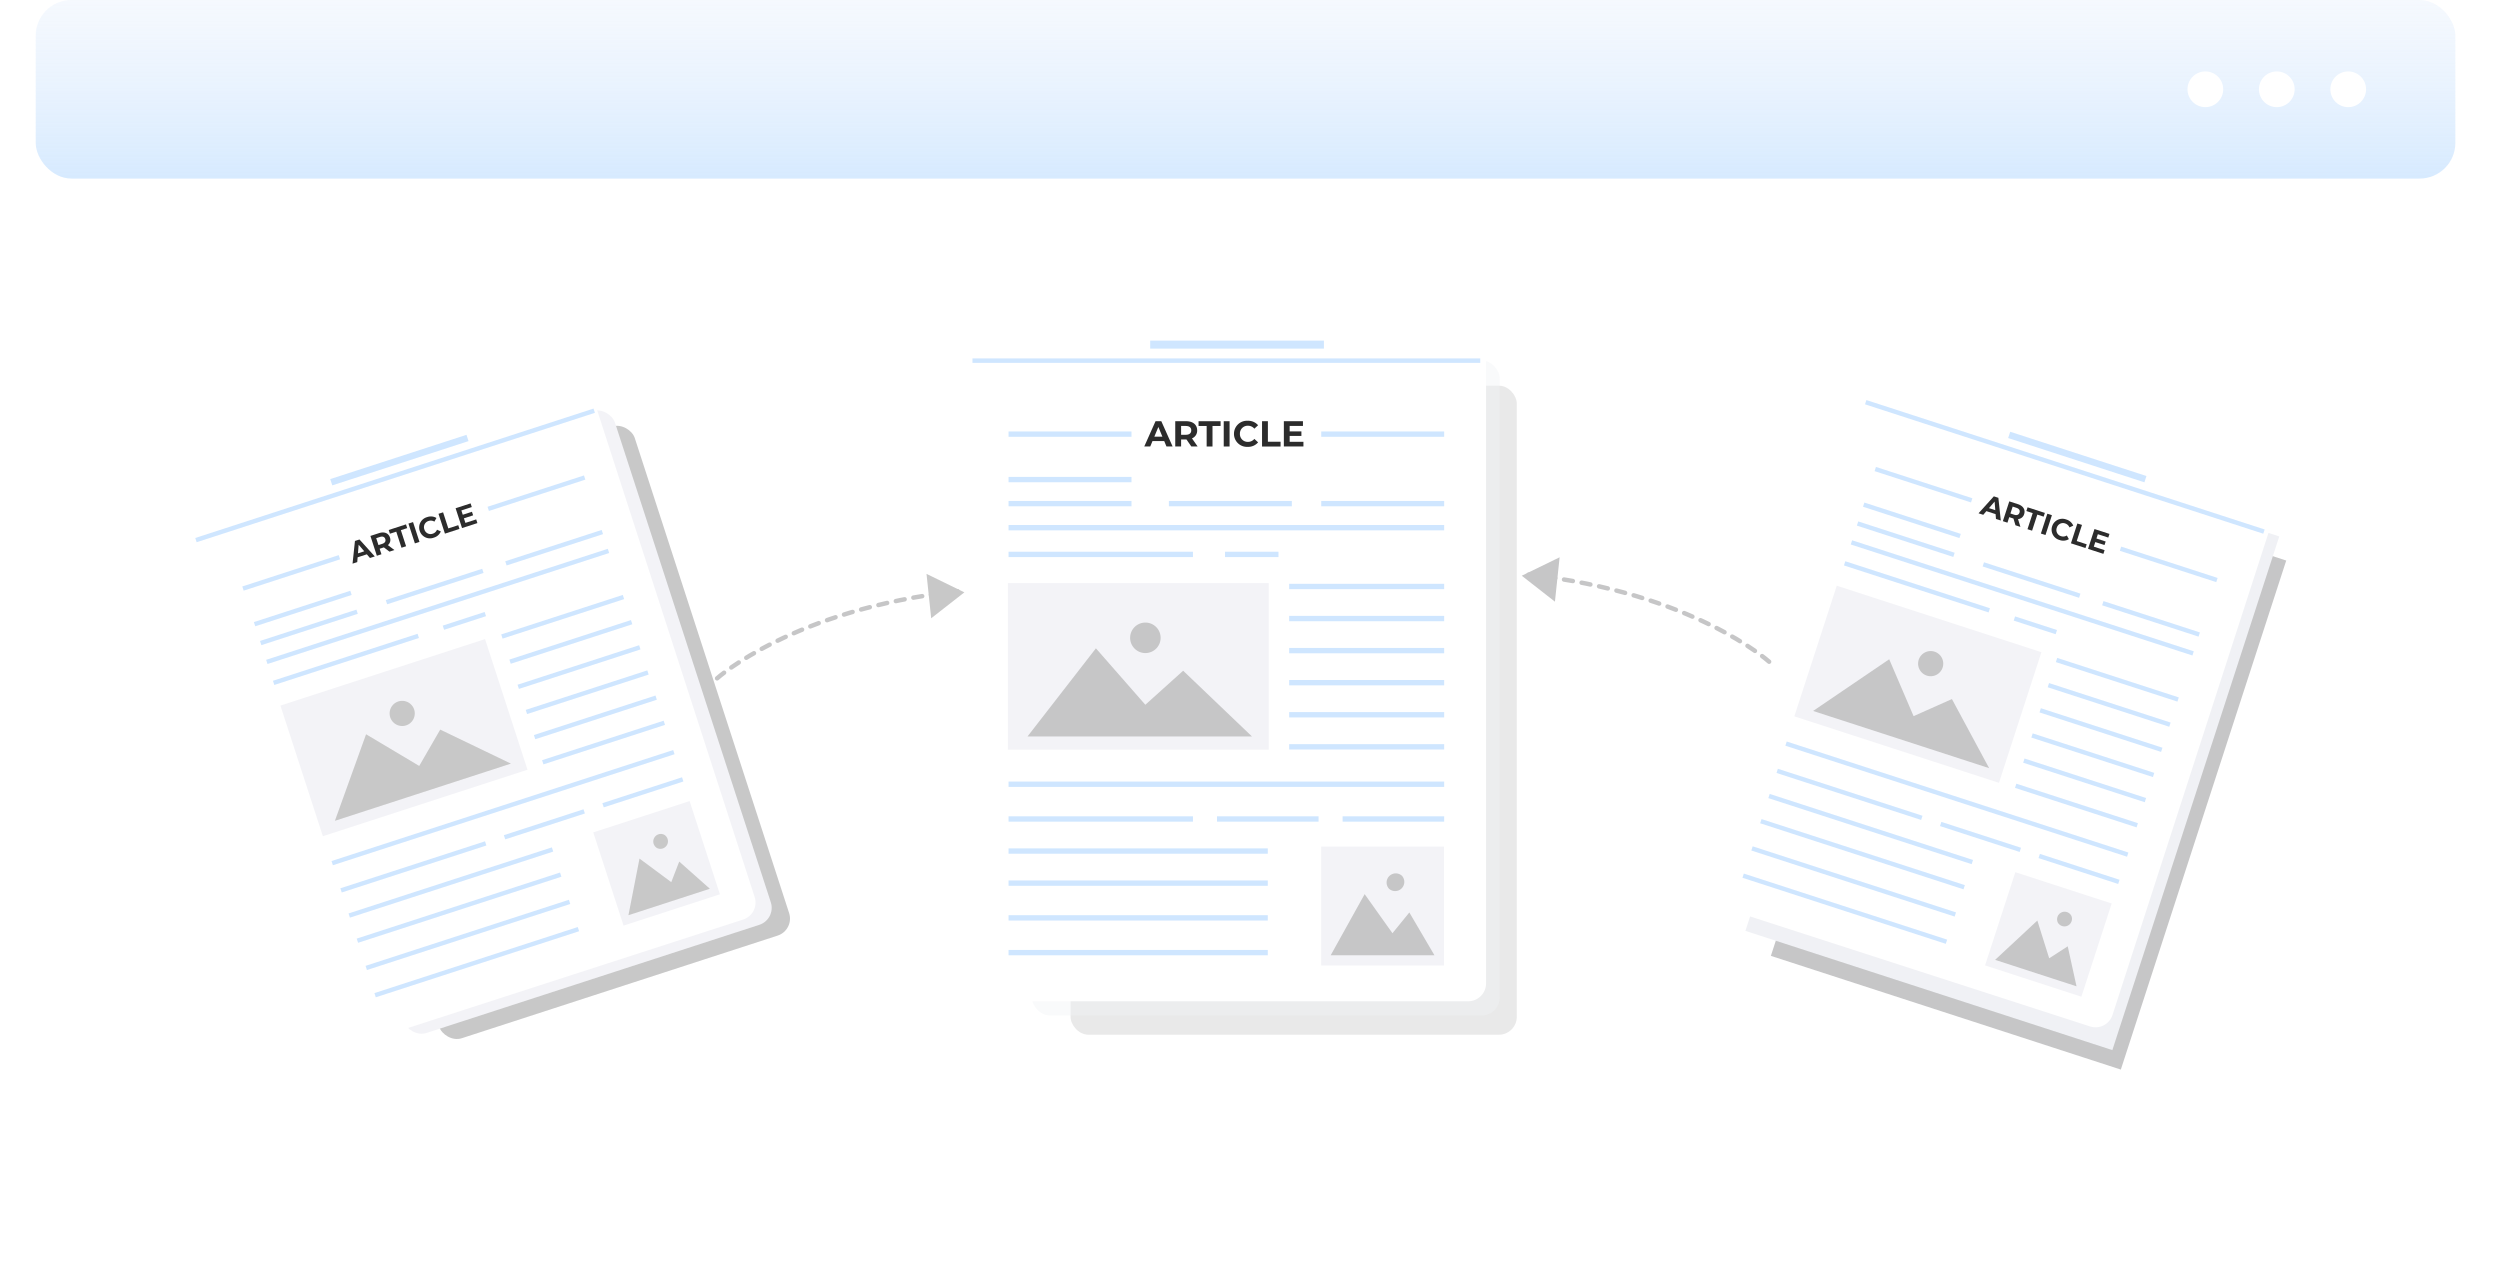 <svg xmlns="http://www.w3.org/2000/svg" xmlns:xlink="http://www.w3.org/1999/xlink" width="560" height="283" viewBox="0 0 560 283">
  <defs>
    <filter id="Rectangle_1904" x="0" y="32" width="560" height="251" filterUnits="userSpaceOnUse">
      <feOffset dx="1" dy="2" input="SourceAlpha"/>
      <feGaussianBlur stdDeviation="3" result="blur"/>
      <feFlood flood-color="#b1bdd6" flood-opacity="0.6"/>
      <feComposite operator="in" in2="blur"/>
      <feComposite in="SourceGraphic"/>
    </filter>
    <linearGradient id="linear-gradient" x1="0.672" y1="-0.767" x2="0.672" y2="1.108" gradientUnits="objectBoundingBox">
      <stop offset="0" stop-color="#f6f6fa" stop-opacity="0"/>
      <stop offset="1" stop-color="#d2e8ff"/>
    </linearGradient>
    <filter id="Rectangle_2051" x="212.135" y="67.104" width="126.74" height="163.182" filterUnits="userSpaceOnUse">
      <feOffset dx="1" dy="1" input="SourceAlpha"/>
      <feGaussianBlur stdDeviation="2" result="blur-2"/>
      <feFlood flood-color="#b1bdd6" flood-opacity="0.6"/>
      <feComposite operator="in" in2="blur-2"/>
      <feComposite in="SourceGraphic"/>
    </filter>
    <filter id="Rectangle_2051-2" x="37" y="79.445" width="140.511" height="159.805" filterUnits="userSpaceOnUse">
      <feOffset dx="1" dy="1" input="SourceAlpha"/>
      <feGaussianBlur stdDeviation="2" result="blur-3"/>
      <feFlood flood-color="#b1bdd6" flood-opacity="0.6"/>
      <feComposite operator="in" in2="blur-3"/>
      <feComposite in="SourceGraphic"/>
    </filter>
    <filter id="Rectangle_2051-3" x="377.149" y="78.024" width="140.511" height="159.805" filterUnits="userSpaceOnUse">
      <feOffset dx="1" dy="1" input="SourceAlpha"/>
      <feGaussianBlur stdDeviation="2" result="blur-4"/>
      <feFlood flood-color="#b1bdd6" flood-opacity="0.6"/>
      <feComposite operator="in" in2="blur-4"/>
      <feComposite in="SourceGraphic"/>
    </filter>
  </defs>
  <g id="Get_essay" data-name="Get essay" transform="translate(-68 -1497)">
    <g transform="matrix(1, 0, 0, 1, 68, 1497)" filter="url(#Rectangle_1904)">
      <rect id="Rectangle_1904-2" data-name="Rectangle 1904" width="542" height="233" rx="8" transform="translate(8 39)" fill="#fff"/>
    </g>
    <rect id="Rectangle_1889" data-name="Rectangle 1889" width="542" height="40" rx="8" transform="translate(76 1497)" fill="url(#linear-gradient)"/>
    <g id="Group_8679" data-name="Group 8679" transform="translate(17605 -4344)">
      <circle id="Ellipse_623" data-name="Ellipse 623" cx="4" cy="4" r="4" transform="translate(-17047 5857)" fill="#fff"/>
      <circle id="Ellipse_624" data-name="Ellipse 624" cx="4" cy="4" r="4" transform="translate(-17031 5857)" fill="#fff"/>
      <circle id="Ellipse_625" data-name="Ellipse 625" cx="4" cy="4" r="4" transform="translate(-17015 5857)" fill="#fff"/>
    </g>
    <g id="Group_8682" data-name="Group 8682" opacity="0">
      <rect id="Rectangle_1921" data-name="Rectangle 1921" width="152" height="26" rx="4" transform="translate(273 1725)" fill="url(#linear-gradient)"/>
      <path id="Path_17877" data-name="Path 17877" d="M10.934-1.679A3.9,3.9,0,0,1,9.119-.286,7.331,7.331,0,0,1,6.407.176,5.258,5.258,0,0,1,3.63-.558,4.889,4.889,0,0,1,1.753-2.646a7.21,7.21,0,0,1-.681-3.138V-6.9a6.73,6.73,0,0,1,1.349-4.482,4.7,4.7,0,0,1,3.792-1.591,4.856,4.856,0,0,1,3.226,1.024,4.461,4.461,0,0,1,1.494,2.9H9.246a2.79,2.79,0,0,0-.982-1.9A2.79,2.79,0,0,0,6.223-11.6a2.987,2.987,0,0,0-2.571,1.2,5.82,5.82,0,0,0-.883,3.453V-5.9a5.454,5.454,0,0,0,.984,3.426A3.191,3.191,0,0,0,6.416-1.2a5.882,5.882,0,0,0,1.661-.21,2.569,2.569,0,0,0,1.178-.71V-4.992H6.293v-1.38h4.641Zm6.5,1.854A4.155,4.155,0,0,1,14.288-1.1a4.714,4.714,0,0,1-1.213-3.4v-.3a5.707,5.707,0,0,1,.541-2.527,4.217,4.217,0,0,1,1.512-1.74,3.8,3.8,0,0,1,2.1-.628,3.562,3.562,0,0,1,2.883,1.222,5.289,5.289,0,0,1,1.028,3.5v.677H14.7a3.38,3.38,0,0,0,.822,2.272,2.583,2.583,0,0,0,2,.866A2.832,2.832,0,0,0,18.984-1.5a3.666,3.666,0,0,0,1.046-.932l.993.773A3.993,3.993,0,0,1,17.438.176Zm-.2-8.525a2.169,2.169,0,0,0-1.652.716,3.482,3.482,0,0,0-.826,2.008H19.52v-.123a3.1,3.1,0,0,0-.668-1.92,2.042,2.042,0,0,0-1.617-.681Zm8-3.463v2.3h1.775v1.257H25.233v5.9a1.32,1.32,0,0,0,.237.858,1,1,0,0,0,.809.286,3.937,3.937,0,0,0,.773-.105V0A4.742,4.742,0,0,1,25.8.176a2.025,2.025,0,0,1-1.644-.659A2.832,2.832,0,0,1,23.6-2.355v-5.9H21.876V-9.51h1.731v-2.3ZM40.685-3.349H35.323L34.119,0h-1.74l4.887-12.8h1.477L43.638,0H41.906Zm-4.852-1.38h4.351L38-10.714ZM51.5-5.01V0H49.816V-12.8h4.72a4.742,4.742,0,0,1,3.292,1.072,3.635,3.635,0,0,1,1.191,2.839,3.587,3.587,0,0,1-1.165,2.87A4.954,4.954,0,0,1,54.519-5.01Zm0-1.38h3.032a3.032,3.032,0,0,0,2.074-.638,2.334,2.334,0,0,0,.721-1.845A2.411,2.411,0,0,0,56.61-10.7a2.84,2.84,0,0,0-1.978-.713H51.5ZM65.51-8.051a4.873,4.873,0,0,0-.8-.062A2.143,2.143,0,0,0,62.543-6.75V0H60.917V-9.51H62.5l.026,1.1a2.532,2.532,0,0,1,2.268-1.274,1.661,1.661,0,0,1,.721.123Zm.89,3.208a5.617,5.617,0,0,1,.549-2.514A4.1,4.1,0,0,1,68.48-9.079a4.163,4.163,0,0,1,2.237-.606A4.01,4.01,0,0,1,73.859-8.34a5.174,5.174,0,0,1,1.2,3.577v.114a5.666,5.666,0,0,1-.532,2.492A4.038,4.038,0,0,1,73.006-.439a4.211,4.211,0,0,1-2.272.615A4,4,0,0,1,67.6-1.169a5.147,5.147,0,0,1-1.2-3.56Zm1.635.193a4.068,4.068,0,0,0,.734,2.54,2.349,2.349,0,0,0,1.964.958A2.335,2.335,0,0,0,72.7-2.123a4.449,4.449,0,0,0,.729-2.72,4.061,4.061,0,0,0-.743-2.536,2.361,2.361,0,0,0-1.973-.971,2.335,2.335,0,0,0-1.942.958,4.416,4.416,0,0,0-.735,2.743ZM89.042-5.915H83.5V-1.38h6.442V0h-8.13V-12.8h8.042v1.38H83.5V-7.3h5.546Zm8.279,3.393a1.2,1.2,0,0,0-.5-1.024,4.78,4.78,0,0,0-1.731-.628,8.186,8.186,0,0,1-1.96-.633,2.788,2.788,0,0,1-1.072-.879A2.1,2.1,0,0,1,91.714-6.9,2.467,2.467,0,0,1,92.7-8.877a3.861,3.861,0,0,1,2.527-.809,3.974,3.974,0,0,1,2.624.835,2.652,2.652,0,0,1,1.006,2.136H97.225a1.468,1.468,0,0,0-.567-1.151,2.124,2.124,0,0,0-1.428-.483,2.223,2.223,0,0,0-1.389.387,1.217,1.217,0,0,0-.5,1.011.986.986,0,0,0,.466.888,5.731,5.731,0,0,0,1.683.571,8.77,8.77,0,0,1,1.973.65,2.878,2.878,0,0,1,1.121.91,2.237,2.237,0,0,1,.365,1.3,2.434,2.434,0,0,1-1.02,2.043A4.277,4.277,0,0,1,95.283.18a4.789,4.789,0,0,1-2.021-.4,3.288,3.288,0,0,1-1.375-1.129,2.722,2.722,0,0,1-.5-1.569h1.626a1.683,1.683,0,0,0,.655,1.3,2.54,2.54,0,0,0,1.613.479,2.622,2.622,0,0,0,1.481-.374A1.148,1.148,0,0,0,97.321-2.522Zm9.281,0a1.2,1.2,0,0,0-.5-1.024,4.78,4.78,0,0,0-1.731-.628,8.186,8.186,0,0,1-1.96-.633,2.788,2.788,0,0,1-1.072-.879A2.1,2.1,0,0,1,101-6.9a2.467,2.467,0,0,1,.989-1.978,3.861,3.861,0,0,1,2.527-.809,3.974,3.974,0,0,1,2.624.835,2.652,2.652,0,0,1,1.006,2.136h-1.635a1.468,1.468,0,0,0-.567-1.151,2.124,2.124,0,0,0-1.428-.483,2.223,2.223,0,0,0-1.389.387,1.217,1.217,0,0,0-.5,1.011.986.986,0,0,0,.466.888,5.731,5.731,0,0,0,1.683.571,8.77,8.77,0,0,1,1.973.65,2.878,2.878,0,0,1,1.121.91,2.237,2.237,0,0,1,.365,1.3,2.434,2.434,0,0,1-1.02,2.043,4.277,4.277,0,0,1-2.646.769,4.789,4.789,0,0,1-2.021-.4,3.288,3.288,0,0,1-1.375-1.129,2.722,2.722,0,0,1-.5-1.569H102.3a1.683,1.683,0,0,0,.655,1.3,2.54,2.54,0,0,0,1.613.479,2.622,2.622,0,0,0,1.481-.374,1.148,1.148,0,0,0,.551-1.008ZM116.218,0a3.416,3.416,0,0,1-.229-1A3.628,3.628,0,0,1,113.282.176a3.357,3.357,0,0,1-2.307-.8,2.573,2.573,0,0,1-.9-2.017,2.688,2.688,0,0,1,1.125-2.3,5.325,5.325,0,0,1,3.177-.822h1.582v-.747a1.826,1.826,0,0,0-.51-1.358,2.049,2.049,0,0,0-1.5-.505,2.371,2.371,0,0,0-1.459.439,1.3,1.3,0,0,0-.589,1.063h-1.635a2.244,2.244,0,0,1,.5-1.375,3.449,3.449,0,0,1,1.371-1.05,4.613,4.613,0,0,1,1.9-.387,3.759,3.759,0,0,1,2.575.822,2.964,2.964,0,0,1,.967,2.263v4.377a5.351,5.351,0,0,0,.334,2.083V0Zm-2.7-1.239a2.858,2.858,0,0,0,1.45-.4,2.392,2.392,0,0,0,.993-1.028V-4.614h-1.274q-2.988,0-2.988,1.749a1.48,1.48,0,0,0,.51,1.2,1.959,1.959,0,0,0,1.311.426Zm9.729-1.143,2.215-7.128h1.74L123.381,1.468q-.888,2.373-2.821,2.373l-.308-.026-.606-.114V2.382l.439.035a2.164,2.164,0,0,0,1.288-.334,2.417,2.417,0,0,0,.76-1.222l.36-.967L119.1-9.51h1.775Z" transform="translate(285.58 1742.98)" fill="#2c2c2c"/>
    </g>
    <g id="Group_8681" data-name="Group 8681" transform="translate(-607.867 41.104)">
      <path id="Path_17872" data-name="Path 17872" d="M-17375.5,6683.84s17.129-15.475,53.879-19.5" transform="translate(18212 -5076)" fill="none" stroke="#c6c6c7" stroke-linecap="round" stroke-width="1" stroke-dasharray="2"/>
      <path id="Path_17873" data-name="Path 17873" d="M-17321.6,6683.84s-17.129-15.475-53.879-19.5" transform="translate(18393.746 -5079.723)" fill="none" stroke="#c6c6c7" stroke-linecap="round" stroke-width="1" stroke-dasharray="2"/>
      <g id="Group_5071" data-name="Group 5071" transform="translate(18208.002 -5079)">
        <g id="Group_5070" data-name="Group 5070" transform="translate(-17292.326 6621.289)">
          <rect id="Rectangle_2051-4" data-name="Rectangle 2051" width="99.949" height="145.384" rx="4" fill="#c8c8c8" opacity="0.4"/>
        </g>
        <g id="Group_4975" data-name="Group 4975" transform="translate(-17301 6615.648)">
          <rect id="Rectangle_2051-5" data-name="Rectangle 2051" width="104.801" height="146.704" rx="4" fill="#f1f2f6" opacity="0.4"/>
        </g>
        <g id="Group_5069" data-name="Group 5069" transform="translate(313.665 2262)">
          <g id="Group_4975-2" data-name="Group 4975" transform="translate(-17628.664 4345)">
            <g transform="matrix(1, 0, 0, 1, -217.14, -72.1)" filter="url(#Rectangle_2051)">
              <rect id="Rectangle_2051-6" data-name="Rectangle 2051" width="114.74" height="151.182" rx="4" transform="translate(217.14 72.1)" fill="#fff"/>
            </g>
          </g>
          <g id="Group_4987" data-name="Group 4987" transform="translate(-17588.229 4350.878)">
            <g id="Group_4982" data-name="Group 4982">
              <g id="Group_4981" data-name="Group 4981">
                <g id="Group_4980" data-name="Group 4980">
                  <path id="Path_17837" data-name="Path 17837" d="M-517,249.35h39.143" transform="translate(517.003 -249.35)" fill="#455a64"/>
                </g>
              </g>
            </g>
          </g>
          <g id="Group_5002" data-name="Group 5002" transform="translate(-17589.488 4367.15)">
            <g id="Group_4989" data-name="Group 4989" transform="translate(0 0.098)">
              <g id="Group_4988" data-name="Group 4988">
                <path id="Path_17839" data-name="Path 17839" d="M-514.633,280.8h-2.629l-.5,1.213h-1.343l2.524-5.663h1.294l2.532,5.663h-1.376Zm-.412-.995-.9-2.168-.9,2.168Z" transform="translate(519.107 -276.35)" fill="#2c2c2c"/>
              </g>
            </g>
            <g id="Group_4991" data-name="Group 4991" transform="translate(6.94 0.098)">
              <g id="Group_4990" data-name="Group 4990">
                <path id="Path_17840" data-name="Path 17840" d="M-503.906,282.013-505,280.435h-1.2v1.577h-1.311V276.35h2.451c1.513,0,2.459.784,2.459,2.055a1.841,1.841,0,0,1-1.165,1.788l1.27,1.82Zm-1.23-4.6H-506.2v1.974h1.067c.8,0,1.206-.372,1.206-.987s-.407-.983-1.209-.983Z" transform="translate(507.514 -276.35)" fill="#2c2c2c"/>
              </g>
            </g>
            <g id="Group_4993" data-name="Group 4993" transform="translate(12.165 0.098)">
              <g id="Group_4992" data-name="Group 4992">
                <path id="Path_17841" data-name="Path 17841" d="M-496.974,277.417h-1.812V276.35h4.935v1.067h-1.812v4.6h-1.311Z" transform="translate(498.786 -276.35)" fill="#2c2c2c"/>
              </g>
            </g>
            <g id="Group_4995" data-name="Group 4995" transform="translate(17.804 0.098)">
              <g id="Group_4994" data-name="Group 4994">
                <path id="Path_17842" data-name="Path 17842" d="M-489.367,276.35h1.31v5.663h-1.31Z" transform="translate(489.367 -276.35)" fill="#2c2c2c"/>
              </g>
            </g>
            <g id="Group_4997" data-name="Group 4997" transform="translate(20.101)">
              <g id="Group_4996" data-name="Group 4996">
                <path id="Path_17843" data-name="Path 17843" d="M-485.53,279.116a2.909,2.909,0,0,1,.9-2.13,2.909,2.909,0,0,1,2.171-.8,2.924,2.924,0,0,1,2.33,1l-.841.776a1.824,1.824,0,0,0-1.424-.663,1.737,1.737,0,0,0-1.3.507,1.737,1.737,0,0,0-.507,1.3,1.737,1.737,0,0,0,.507,1.3,1.737,1.737,0,0,0,1.3.507,1.8,1.8,0,0,0,1.424-.671l.841.776a2.909,2.909,0,0,1-2.338,1.011,2.907,2.907,0,0,1-2.165-.8,2.907,2.907,0,0,1-.9-2.125Z" transform="translate(485.53 -276.187)" fill="#2c2c2c"/>
              </g>
            </g>
            <g id="Group_4999" data-name="Group 4999" transform="translate(26.386 0.098)">
              <g id="Group_4998" data-name="Group 4998">
                <path id="Path_17844" data-name="Path 17844" d="M-475.032,276.35h1.31v4.6h2.839v1.068h-4.15Z" transform="translate(475.032 -276.35)" fill="#2c2c2c"/>
              </g>
            </g>
            <g id="Group_5001" data-name="Group 5001" transform="translate(31.271 0.098)">
              <g id="Group_5000" data-name="Group 5000">
                <path id="Path_17845" data-name="Path 17845" d="M-462.486,280.961v1.051h-4.385V276.35h4.279v1.05h-2.977v1.23h2.629v1.019h-2.629v1.311Z" transform="translate(466.871 -276.35)" fill="#2c2c2c"/>
              </g>
            </g>
          </g>
          <g id="Group_5017" data-name="Group 5017" transform="translate(-17549.861 4462.537)">
            <g id="Group_5016" data-name="Group 5016">
              <g id="Group_5015" data-name="Group 5015">
                <g id="Group_5014" data-name="Group 5014">
                  <g id="Group_5013" data-name="Group 5013">
                    <g id="Group_5012" data-name="Group 5012">
                      <g id="Group_5011" data-name="Group 5011">
                        <rect id="Rectangle_2052" data-name="Rectangle 2052" width="27.517" height="26.622" fill="#f3f3f7"/>
                      </g>
                    </g>
                  </g>
                </g>
              </g>
            </g>
          </g>
          <g id="Group_5024" data-name="Group 5024" transform="translate(-17550.676 4472.608)">
            <g id="Group_5023" data-name="Group 5023">
              <g id="Group_5022" data-name="Group 5022">
                <g id="Group_5021" data-name="Group 5021">
                  <g id="Group_5020" data-name="Group 5020">
                    <g id="Group_5019" data-name="Group 5019">
                      <g id="Group_5018" data-name="Group 5018">
                        <path id="Path_17848" data-name="Path 17848" d="M-454.273,466.39l7.612-13.7,6.226,8.756,3.783-4.65,5.629,9.593Z" transform="translate(457.221 -452.117)" fill="#c6c6c7"/>
                      </g>
                    </g>
                  </g>
                </g>
              </g>
            </g>
          </g>
          <g id="Group_5031" data-name="Group 5031" transform="translate(-17535.199 4468.536)">
            <g id="Group_5030" data-name="Group 5030">
              <g id="Group_5029" data-name="Group 5029">
                <g id="Group_5028" data-name="Group 5028">
                  <g id="Group_5027" data-name="Group 5027">
                    <g id="Group_5026" data-name="Group 5026">
                      <g id="Group_5025" data-name="Group 5025">
                        <path id="Path_17849" data-name="Path 17849" d="M-429.912,445.461a2.053,2.053,0,0,1-.069,2.831,2.053,2.053,0,0,1-2.831.069,2.053,2.053,0,0,1,.068-2.831,2.053,2.053,0,0,1,2.831-.068Z" transform="translate(433.343 -444.931)" fill="#c6c6c7"/>
                      </g>
                    </g>
                  </g>
                </g>
              </g>
            </g>
          </g>
          <g id="Group_5066" data-name="Group 5066" transform="translate(-17620.035 4403.516)">
            <rect id="Rectangle_2053" data-name="Rectangle 2053" width="58.442" height="37.311" fill="#f3f3f7"/>
          </g>
          <g id="Group_5067" data-name="Group 5067" transform="translate(-17615.637 4418.117)">
            <path id="Path_17867" data-name="Path 17867" d="M-562.787,381.411l15.32-19.743,11.071,12.645,8.473-7.626,15.409,14.724Z" transform="translate(562.787 -361.667)" fill="#c6c6c7"/>
          </g>
          <g id="Group_5068" data-name="Group 5068" transform="translate(-17592.65 4412.352)">
            <path id="Path_17868" data-name="Path 17868" d="M-517.559,355.452a3.416,3.416,0,0,1-3.416,3.416,3.415,3.415,0,0,1-3.415-3.416,3.415,3.415,0,0,1,3.415-3.415,3.416,3.416,0,0,1,3.416,3.415Z" transform="translate(524.39 -352.037)" fill="#c6c6c7"/>
          </g>
          <rect id="Rectangle_2054" data-name="Rectangle 2054" width="38.912" height="1.796" transform="translate(-17588.156 4349.19)" fill="#cfe6ff"/>
          <rect id="Rectangle_2055" data-name="Rectangle 2055" width="27.538" height="1.197" transform="translate(-17619.885 4369.545)" fill="#cfe6ff"/>
          <rect id="Rectangle_2057" data-name="Rectangle 2057" width="27.538" height="1.197" transform="translate(-17619.885 4379.722)" fill="#cfe6ff"/>
          <rect id="Rectangle_2058" data-name="Rectangle 2058" width="27.538" height="1.197" transform="translate(-17619.885 4385.109)" fill="#cfe6ff"/>
          <rect id="Rectangle_2062" data-name="Rectangle 2062" width="41.307" height="1.197" transform="translate(-17619.885 4396.484)" fill="#cfe6ff"/>
          <rect id="Rectangle_2075" data-name="Rectangle 2075" width="58.069" height="1.197" transform="translate(-17619.885 4462.934)" fill="#cfe6ff"/>
          <rect id="Rectangle_2076" data-name="Rectangle 2076" width="58.069" height="1.197" transform="translate(-17619.885 4470.118)" fill="#cfe6ff"/>
          <rect id="Rectangle_2077" data-name="Rectangle 2077" width="58.069" height="1.197" transform="translate(-17619.885 4477.9)" fill="#cfe6ff"/>
          <rect id="Rectangle_2079" data-name="Rectangle 2079" width="58.069" height="1.197" transform="translate(-17619.885 4485.683)" fill="#cfe6ff"/>
          <rect id="Rectangle_2072" data-name="Rectangle 2072" width="41.307" height="1.197" transform="translate(-17619.885 4455.75)" fill="#cfe6ff"/>
          <rect id="Rectangle_2074" data-name="Rectangle 2074" width="22.749" height="1.197" transform="translate(-17545.055 4455.75)" fill="#cfe6ff"/>
          <rect id="Rectangle_2073" data-name="Rectangle 2073" width="22.749" height="1.197" transform="translate(-17573.191 4455.75)" fill="#cfe6ff"/>
          <rect id="Rectangle_2065" data-name="Rectangle 2065" width="34.722" height="1.197" transform="translate(-17557.027 4403.668)" fill="#cfe6ff"/>
          <rect id="Rectangle_2066" data-name="Rectangle 2066" width="34.722" height="1.197" transform="translate(-17557.027 4410.852)" fill="#cfe6ff"/>
          <rect id="Rectangle_2067" data-name="Rectangle 2067" width="34.722" height="1.197" transform="translate(-17557.027 4418.036)" fill="#cfe6ff"/>
          <rect id="Rectangle_2068" data-name="Rectangle 2068" width="34.722" height="1.197" transform="translate(-17557.027 4425.219)" fill="#cfe6ff"/>
          <rect id="Rectangle_2069" data-name="Rectangle 2069" width="34.722" height="1.197" transform="translate(-17557.027 4432.403)" fill="#cfe6ff"/>
          <rect id="Rectangle_2070" data-name="Rectangle 2070" width="34.722" height="1.197" transform="translate(-17557.027 4439.587)" fill="#cfe6ff"/>
          <rect id="Rectangle_2063" data-name="Rectangle 2063" width="11.973" height="1.197" transform="translate(-17571.395 4396.484)" fill="#cfe6ff"/>
          <rect id="Rectangle_2061" data-name="Rectangle 2061" width="97.58" height="1.197" transform="translate(-17619.885 4390.498)" fill="#cfe6ff"/>
          <rect id="Rectangle_2071" data-name="Rectangle 2071" width="97.58" height="1.197" transform="translate(-17619.885 4447.968)" fill="#cfe6ff"/>
          <rect id="Rectangle_2059" data-name="Rectangle 2059" width="27.538" height="1.197" transform="translate(-17583.967 4385.109)" fill="#cfe6ff"/>
          <rect id="Rectangle_2060" data-name="Rectangle 2060" width="27.538" height="1.197" transform="translate(-17549.844 4385.109)" fill="#cfe6ff"/>
          <rect id="Rectangle_2056" data-name="Rectangle 2056" width="27.538" height="1.197" transform="translate(-17549.844 4369.545)" fill="#cfe6ff"/>
          <line id="Line_48" data-name="Line 48" x2="113.744" transform="translate(-17627.967 4353.681)" fill="none" stroke="#cfe6ff" stroke-width="1"/>
        </g>
      </g>
      <g id="Group_5072" data-name="Group 5072" transform="translate(15142.869 -10064.012) rotate(-18)">
        <g id="Group_5070-2" data-name="Group 5070" transform="translate(-17296.301 6618.784)">
          <rect id="Rectangle_2051-7" data-name="Rectangle 2051" width="82.425" height="119.895" rx="4" fill="#c8c8c8"/>
        </g>
        <g id="Group_4975-3" data-name="Group 4975" transform="translate(-17303.455 6614.132)">
          <rect id="Rectangle_2051-8" data-name="Rectangle 2051" width="86.426" height="120.983" rx="4" fill="#f3f3f7"/>
        </g>
        <g id="Group_5069-2" data-name="Group 5069" transform="translate(-17315 6607)">
          <g id="Group_4975-4" data-name="Group 4975">
            <g transform="matrix(0.95, 0.31, -0.31, 0.95, -4.81, -121.11)" filter="url(#Rectangle_2051-2)">
              <rect id="Rectangle_2051-9" data-name="Rectangle 2051" width="94.623" height="124.676" rx="4" transform="translate(42 113.68) rotate(-18)" fill="#fff"/>
            </g>
          </g>
          <g id="Group_4987-2" data-name="Group 4987" transform="translate(33.346 4.847)">
            <g id="Group_4982-2" data-name="Group 4982">
              <g id="Group_4981-2" data-name="Group 4981">
                <g id="Group_4980-2" data-name="Group 4980">
                  <path id="Path_17837-2" data-name="Path 17837" d="M0,0H32.28" fill="#455a64"/>
                </g>
              </g>
            </g>
          </g>
          <g id="Group_5002-2" data-name="Group 5002" transform="translate(32.307 18.266)">
            <g id="Group_4989-2" data-name="Group 4989" transform="translate(0 0.08)">
              <g id="Group_4988-2" data-name="Group 4988">
                <path id="Path_17839-2" data-name="Path 17839" d="M3.689,3.669H1.521l-.413,1H0L2.082,0H3.149L5.238,4.67H4.1Zm-.34-.821L2.609,1.06,1.868,2.849Z" fill="#2c2c2c"/>
              </g>
            </g>
            <g id="Group_4991-2" data-name="Group 4991" transform="translate(5.723 0.08)">
              <g id="Group_4990-2" data-name="Group 4990">
                <path id="Path_17840-2" data-name="Path 17840" d="M2.975,4.67l-.9-1.3H1.081v1.3H0V0H2.022C3.269,0,4.05.647,4.05,1.694a1.518,1.518,0,0,1-.961,1.475l1.048,1.5ZM1.961.88h-.88V2.508h.88c.661,0,.994-.307.994-.814S2.622.88,1.961.88Z" fill="#2c2c2c"/>
              </g>
            </g>
            <g id="Group_4993-2" data-name="Group 4993" transform="translate(10.032 0.08)">
              <g id="Group_4992-2" data-name="Group 4992">
                <path id="Path_17841-2" data-name="Path 17841" d="M1.494.88H0V0H4.07V.88H2.576V4.67H1.494Z" fill="#2c2c2c"/>
              </g>
            </g>
            <g id="Group_4995-2" data-name="Group 4995" transform="translate(14.682 0.08)">
              <g id="Group_4994-2" data-name="Group 4994">
                <path id="Path_17842-2" data-name="Path 17842" d="M0,0H1.081V4.67H0Z" fill="#2c2c2c"/>
              </g>
            </g>
            <g id="Group_4997-2" data-name="Group 4997" transform="translate(16.577)">
              <g id="Group_4996-2" data-name="Group 4996">
                <path id="Path_17843-2" data-name="Path 17843" d="M0,2.415A2.4,2.4,0,0,1,2.535,0,2.411,2.411,0,0,1,4.456.827l-.694.64A1.5,1.5,0,0,0,2.588.921,1.433,1.433,0,0,0,1.094,2.415a1.432,1.432,0,0,0,1.494,1.5,1.489,1.489,0,0,0,1.174-.553L4.456,4a2.4,2.4,0,0,1-1.928.834A2.4,2.4,0,0,1,0,2.415Z" fill="#2c2c2c"/>
              </g>
            </g>
            <g id="Group_4999-2" data-name="Group 4999" transform="translate(21.759 0.08)">
              <g id="Group_4998-2" data-name="Group 4998">
                <path id="Path_17844-2" data-name="Path 17844" d="M0,0H1.081V3.789H3.422V4.67H0Z" fill="#2c2c2c"/>
              </g>
            </g>
            <g id="Group_5001-2" data-name="Group 5001" transform="translate(25.788 0.08)">
              <g id="Group_5000-2" data-name="Group 5000">
                <path id="Path_17845-2" data-name="Path 17845" d="M3.616,3.8v.87H0V0H3.529V.867H1.074V1.881H3.242v.84H1.074V3.8Z" fill="#2c2c2c"/>
              </g>
            </g>
          </g>
          <g id="Group_5017-2" data-name="Group 5017" transform="translate(64.987 96.929)">
            <g id="Group_5016-2" data-name="Group 5016">
              <g id="Group_5015-2" data-name="Group 5015">
                <g id="Group_5014-2" data-name="Group 5014">
                  <g id="Group_5013-2" data-name="Group 5013">
                    <g id="Group_5012-2" data-name="Group 5012">
                      <g id="Group_5011-2" data-name="Group 5011">
                        <rect id="Rectangle_2052-2" data-name="Rectangle 2052" width="22.692" height="21.955" fill="#f3f3f7"/>
                      </g>
                    </g>
                  </g>
                </g>
              </g>
            </g>
          </g>
          <g id="Group_5024-2" data-name="Group 5024" transform="translate(66.746 105.707)">
            <g id="Group_5023-2" data-name="Group 5023">
              <g id="Group_5022-2" data-name="Group 5022">
                <g id="Group_5021-2" data-name="Group 5021">
                  <g id="Group_5020-2" data-name="Group 5020">
                    <g id="Group_5019-2" data-name="Group 5019">
                      <g id="Group_5018-2" data-name="Group 5018">
                        <path id="Path_17848-2" data-name="Path 17848" d="M0,11.3,6.277,0l5.135,7.221,3.12-3.835L19.174,11.3Z" fill="#c8c8c8"/>
                      </g>
                    </g>
                  </g>
                </g>
              </g>
            </g>
          </g>
          <g id="Group_5031-2" data-name="Group 5031" transform="translate(77.078 101.877)">
            <g id="Group_5030-2" data-name="Group 5030">
              <g id="Group_5029-2" data-name="Group 5029">
                <g id="Group_5028-2" data-name="Group 5028">
                  <g id="Group_5027-2" data-name="Group 5027">
                    <g id="Group_5026-2" data-name="Group 5026">
                      <g id="Group_5025-2" data-name="Group 5025">
                        <path id="Path_17849-2" data-name="Path 17849" d="M2.83.437A1.693,1.693,0,0,1,.437,2.83,1.693,1.693,0,0,1,2.83.437Z" fill="#c8c8c8"/>
                      </g>
                    </g>
                  </g>
                </g>
              </g>
            </g>
          </g>
          <g id="Group_5066-2" data-name="Group 5066" transform="translate(7.116 48.257)">
            <rect id="Rectangle_2053-2" data-name="Rectangle 2053" width="48.196" height="30.77" fill="#f3f3f7"/>
          </g>
          <g id="Group_5067-2" data-name="Group 5067" transform="translate(10.743 60.297)">
            <path id="Path_17867-2" data-name="Path 17867" d="M0,16.282,12.634,0l9.13,10.428,6.987-6.289L41.459,16.282Z" fill="#c8c8c8"/>
          </g>
          <g id="Group_5068-2" data-name="Group 5068" transform="translate(29.7 55.543)">
            <path id="Path_17868-2" data-name="Path 17868" d="M5.633,2.817A2.817,2.817,0,1,1,2.816,0,2.817,2.817,0,0,1,5.633,2.817Z" fill="#c8c8c8"/>
          </g>
          <rect id="Rectangle_2054-2" data-name="Rectangle 2054" width="32.09" height="1.481" transform="translate(33.406 3.456)" fill="#cfe6ff"/>
          <rect id="Rectangle_2055-2" data-name="Rectangle 2055" width="22.71" height="0.987" transform="translate(7.24 20.242)" fill="#cfe6ff"/>
          <rect id="Rectangle_2057-2" data-name="Rectangle 2057" width="22.71" height="0.987" transform="translate(7.24 28.634)" fill="#cfe6ff"/>
          <rect id="Rectangle_2058-2" data-name="Rectangle 2058" width="22.71" height="0.987" transform="translate(7.24 33.077)" fill="#cfe6ff"/>
          <rect id="Rectangle_2062-2" data-name="Rectangle 2062" width="34.065" height="0.987" transform="translate(7.24 42.457)" fill="#cfe6ff"/>
          <rect id="Rectangle_2075-2" data-name="Rectangle 2075" width="47.888" height="0.987" transform="translate(7.24 97.257)" fill="#cfe6ff"/>
          <rect id="Rectangle_2076-2" data-name="Rectangle 2076" width="47.888" height="0.987" transform="translate(7.24 103.182)" fill="#cfe6ff"/>
          <rect id="Rectangle_2077-2" data-name="Rectangle 2077" width="47.888" height="0.987" transform="translate(7.24 109.599)" fill="#cfe6ff"/>
          <rect id="Rectangle_2079-2" data-name="Rectangle 2079" width="47.888" height="0.987" transform="translate(7.24 116.018)" fill="#cfe6ff"/>
          <rect id="Rectangle_2072-2" data-name="Rectangle 2072" width="34.065" height="0.987" transform="translate(7.24 91.333)" fill="#cfe6ff"/>
          <rect id="Rectangle_2074-2" data-name="Rectangle 2074" width="18.76" height="0.987" transform="translate(68.95 91.333)" fill="#cfe6ff"/>
          <rect id="Rectangle_2073-2" data-name="Rectangle 2073" width="18.76" height="0.987" transform="translate(45.747 91.333)" fill="#cfe6ff"/>
          <rect id="Rectangle_2065-2" data-name="Rectangle 2065" width="28.634" height="0.987" transform="translate(59.077 48.382)" fill="#cfe6ff"/>
          <rect id="Rectangle_2066-2" data-name="Rectangle 2066" width="28.634" height="0.987" transform="translate(59.077 54.306)" fill="#cfe6ff"/>
          <rect id="Rectangle_2067-2" data-name="Rectangle 2067" width="28.634" height="0.987" transform="translate(59.077 60.231)" fill="#cfe6ff"/>
          <rect id="Rectangle_2068-2" data-name="Rectangle 2068" width="28.634" height="0.987" transform="translate(59.077 66.155)" fill="#cfe6ff"/>
          <rect id="Rectangle_2069-2" data-name="Rectangle 2069" width="28.634" height="0.987" transform="translate(59.077 72.079)" fill="#cfe6ff"/>
          <rect id="Rectangle_2070-2" data-name="Rectangle 2070" width="28.634" height="0.987" transform="translate(59.077 78.003)" fill="#cfe6ff"/>
          <rect id="Rectangle_2063-2" data-name="Rectangle 2063" width="9.874" height="0.987" transform="translate(47.229 42.457)" fill="#cfe6ff"/>
          <rect id="Rectangle_2061-2" data-name="Rectangle 2061" width="80.472" height="0.987" transform="translate(7.24 37.521)" fill="#cfe6ff"/>
          <rect id="Rectangle_2071-2" data-name="Rectangle 2071" width="80.472" height="0.987" transform="translate(7.24 84.915)" fill="#cfe6ff"/>
          <rect id="Rectangle_2059-2" data-name="Rectangle 2059" width="22.71" height="0.987" transform="translate(36.861 33.077)" fill="#cfe6ff"/>
          <rect id="Rectangle_2060-2" data-name="Rectangle 2060" width="22.71" height="0.987" transform="translate(65.001 33.077)" fill="#cfe6ff"/>
          <rect id="Rectangle_2056-2" data-name="Rectangle 2056" width="22.71" height="0.987" transform="translate(65.001 20.242)" fill="#cfe6ff"/>
          <line id="Line_48-2" data-name="Line 48" x2="93.801" transform="translate(0.575 7.159)" fill="none" stroke="#cfe6ff" stroke-width="1"/>
        </g>
      </g>
      <g id="Group_5073" data-name="Group 5073" transform="translate(19604.668 605.999) rotate(18)">
        <g id="Group_5070-3" data-name="Group 5070" transform="translate(-17296.301 6618.784)">
          <rect id="Rectangle_2051-10" data-name="Rectangle 2051" width="82.425" height="119.895" fill="#c6c6c7"/>
        </g>
        <g id="Group_4975-5" data-name="Group 4975" transform="translate(-17303.455 6614.132)">
          <rect id="Rectangle_2051-11" data-name="Rectangle 2051" width="86.426" height="120.983" fill="#f0f1f5"/>
        </g>
        <g id="Group_5069-3" data-name="Group 5069" transform="translate(-17315 6607)">
          <g id="Group_4975-6" data-name="Group 4975">
            <g transform="matrix(0.95, -0.31, 0.31, 0.95, -425.77, 51.04)" filter="url(#Rectangle_2051-3)">
              <rect id="Rectangle_2051-12" data-name="Rectangle 2051" width="94.623" height="124.676" rx="4" transform="translate(420.67 83.02) rotate(18)" fill="#fff"/>
            </g>
          </g>
          <g id="Group_4987-3" data-name="Group 4987" transform="translate(33.346 4.847)">
            <g id="Group_4982-3" data-name="Group 4982">
              <g id="Group_4981-3" data-name="Group 4981">
                <g id="Group_4980-3" data-name="Group 4980">
                  <path id="Path_17837-3" data-name="Path 17837" d="M0,0H32.28" fill="#455a64"/>
                </g>
              </g>
            </g>
          </g>
          <g id="Group_5002-3" data-name="Group 5002" transform="translate(32.307 18.266)">
            <g id="Group_4989-3" data-name="Group 4989" transform="translate(0 0.08)">
              <g id="Group_4988-3" data-name="Group 4988">
                <path id="Path_17839-3" data-name="Path 17839" d="M3.689,3.669H1.521l-.413,1H0L2.082,0H3.149L5.238,4.67H4.1Zm-.34-.821L2.609,1.06,1.868,2.849Z" fill="#2c2c2c"/>
              </g>
            </g>
            <g id="Group_4991-3" data-name="Group 4991" transform="translate(5.723 0.08)">
              <g id="Group_4990-3" data-name="Group 4990">
                <path id="Path_17840-3" data-name="Path 17840" d="M2.975,4.67l-.9-1.3H1.081v1.3H0V0H2.022C3.269,0,4.05.647,4.05,1.694a1.518,1.518,0,0,1-.961,1.475l1.048,1.5ZM1.961.88h-.88V2.508h.88c.661,0,.994-.307.994-.814S2.622.88,1.961.88Z" fill="#2c2c2c"/>
              </g>
            </g>
            <g id="Group_4993-3" data-name="Group 4993" transform="translate(10.032 0.08)">
              <g id="Group_4992-3" data-name="Group 4992">
                <path id="Path_17841-3" data-name="Path 17841" d="M1.494.88H0V0H4.07V.88H2.576V4.67H1.494Z" fill="#2c2c2c"/>
              </g>
            </g>
            <g id="Group_4995-3" data-name="Group 4995" transform="translate(14.682 0.08)">
              <g id="Group_4994-3" data-name="Group 4994">
                <path id="Path_17842-3" data-name="Path 17842" d="M0,0H1.081V4.67H0Z" fill="#2c2c2c"/>
              </g>
            </g>
            <g id="Group_4997-3" data-name="Group 4997" transform="translate(16.577)">
              <g id="Group_4996-3" data-name="Group 4996">
                <path id="Path_17843-3" data-name="Path 17843" d="M0,2.415A2.4,2.4,0,0,1,2.535,0,2.411,2.411,0,0,1,4.456.827l-.694.64A1.5,1.5,0,0,0,2.588.921,1.433,1.433,0,0,0,1.094,2.415a1.432,1.432,0,0,0,1.494,1.5,1.489,1.489,0,0,0,1.174-.553L4.456,4a2.4,2.4,0,0,1-1.928.834A2.4,2.4,0,0,1,0,2.415Z" fill="#2c2c2c"/>
              </g>
            </g>
            <g id="Group_4999-3" data-name="Group 4999" transform="translate(21.759 0.08)">
              <g id="Group_4998-3" data-name="Group 4998">
                <path id="Path_17844-3" data-name="Path 17844" d="M0,0H1.081V3.789H3.422V4.67H0Z" fill="#2c2c2c"/>
              </g>
            </g>
            <g id="Group_5001-3" data-name="Group 5001" transform="translate(25.788 0.08)">
              <g id="Group_5000-3" data-name="Group 5000">
                <path id="Path_17845-3" data-name="Path 17845" d="M3.616,3.8v.87H0V0H3.529V.867H1.074V1.881H3.242v.84H1.074V3.8Z" fill="#2c2c2c"/>
              </g>
            </g>
          </g>
          <g id="Group_5017-3" data-name="Group 5017" transform="translate(64.987 96.929)">
            <g id="Group_5016-3" data-name="Group 5016">
              <g id="Group_5015-3" data-name="Group 5015">
                <g id="Group_5014-3" data-name="Group 5014">
                  <g id="Group_5013-3" data-name="Group 5013">
                    <g id="Group_5012-3" data-name="Group 5012">
                      <g id="Group_5011-3" data-name="Group 5011">
                        <rect id="Rectangle_2052-3" data-name="Rectangle 2052" width="22.692" height="21.955" fill="#f3f3f7"/>
                      </g>
                    </g>
                  </g>
                </g>
              </g>
            </g>
          </g>
          <g id="Group_5024-3" data-name="Group 5024" transform="translate(66.746 105.707)">
            <g id="Group_5023-3" data-name="Group 5023">
              <g id="Group_5022-3" data-name="Group 5022">
                <g id="Group_5021-3" data-name="Group 5021">
                  <g id="Group_5020-3" data-name="Group 5020">
                    <g id="Group_5019-3" data-name="Group 5019">
                      <g id="Group_5018-3" data-name="Group 5018">
                        <path id="Path_17848-3" data-name="Path 17848" d="M0,11.3,6.277,0l5.135,7.221,3.12-3.835L19.174,11.3Z" fill="#c6c6c7"/>
                      </g>
                    </g>
                  </g>
                </g>
              </g>
            </g>
          </g>
          <g id="Group_5031-3" data-name="Group 5031" transform="translate(77.078 101.877)">
            <g id="Group_5030-3" data-name="Group 5030">
              <g id="Group_5029-3" data-name="Group 5029">
                <g id="Group_5028-3" data-name="Group 5028">
                  <g id="Group_5027-3" data-name="Group 5027">
                    <g id="Group_5026-3" data-name="Group 5026">
                      <g id="Group_5025-3" data-name="Group 5025">
                        <path id="Path_17849-3" data-name="Path 17849" d="M2.83.437A1.693,1.693,0,0,1,.437,2.83,1.693,1.693,0,0,1,2.83.437Z" fill="#c6c6c7"/>
                      </g>
                    </g>
                  </g>
                </g>
              </g>
            </g>
          </g>
          <g id="Group_5066-3" data-name="Group 5066" transform="translate(7.116 48.257)">
            <rect id="Rectangle_2053-3" data-name="Rectangle 2053" width="48.196" height="30.77" fill="#f3f3f7"/>
          </g>
          <g id="Group_5067-3" data-name="Group 5067" transform="translate(10.743 60.297)">
            <path id="Path_17867-3" data-name="Path 17867" d="M0,16.282,12.634,0l9.13,10.428,6.987-6.289L41.459,16.282Z" fill="#c6c6c7"/>
          </g>
          <g id="Group_5068-3" data-name="Group 5068" transform="translate(29.7 55.543)">
            <path id="Path_17868-3" data-name="Path 17868" d="M5.633,2.817A2.817,2.817,0,1,1,2.816,0,2.817,2.817,0,0,1,5.633,2.817Z" fill="#c6c6c7"/>
          </g>
          <rect id="Rectangle_2054-3" data-name="Rectangle 2054" width="32.09" height="1.481" transform="translate(33.406 3.456)" fill="#cfe6ff"/>
          <rect id="Rectangle_2055-3" data-name="Rectangle 2055" width="22.71" height="0.987" transform="translate(7.24 20.242)" fill="#cfe6ff"/>
          <rect id="Rectangle_2057-3" data-name="Rectangle 2057" width="22.71" height="0.987" transform="translate(7.24 28.634)" fill="#cfe6ff"/>
          <rect id="Rectangle_2058-3" data-name="Rectangle 2058" width="22.71" height="0.987" transform="translate(7.24 33.077)" fill="#cfe6ff"/>
          <rect id="Rectangle_2062-3" data-name="Rectangle 2062" width="34.065" height="0.987" transform="translate(7.24 42.457)" fill="#cfe6ff"/>
          <rect id="Rectangle_2075-3" data-name="Rectangle 2075" width="47.888" height="0.987" transform="translate(7.24 97.257)" fill="#cfe6ff"/>
          <rect id="Rectangle_2076-3" data-name="Rectangle 2076" width="47.888" height="0.987" transform="translate(7.24 103.182)" fill="#cfe6ff"/>
          <rect id="Rectangle_2077-3" data-name="Rectangle 2077" width="47.888" height="0.987" transform="translate(7.24 109.599)" fill="#cfe6ff"/>
          <rect id="Rectangle_2079-3" data-name="Rectangle 2079" width="47.888" height="0.987" transform="translate(7.24 116.018)" fill="#cfe6ff"/>
          <rect id="Rectangle_2072-3" data-name="Rectangle 2072" width="34.065" height="0.987" transform="translate(7.24 91.333)" fill="#cfe6ff"/>
          <rect id="Rectangle_2074-3" data-name="Rectangle 2074" width="18.76" height="0.987" transform="translate(68.95 91.333)" fill="#cfe6ff"/>
          <rect id="Rectangle_2073-3" data-name="Rectangle 2073" width="18.76" height="0.987" transform="translate(45.747 91.333)" fill="#cfe6ff"/>
          <rect id="Rectangle_2065-3" data-name="Rectangle 2065" width="28.634" height="0.987" transform="translate(59.077 48.382)" fill="#cfe6ff"/>
          <rect id="Rectangle_2066-3" data-name="Rectangle 2066" width="28.634" height="0.987" transform="translate(59.077 54.306)" fill="#cfe6ff"/>
          <rect id="Rectangle_2067-3" data-name="Rectangle 2067" width="28.634" height="0.987" transform="translate(59.077 60.231)" fill="#cfe6ff"/>
          <rect id="Rectangle_2068-3" data-name="Rectangle 2068" width="28.634" height="0.987" transform="translate(59.077 66.155)" fill="#cfe6ff"/>
          <rect id="Rectangle_2069-3" data-name="Rectangle 2069" width="28.634" height="0.987" transform="translate(59.077 72.079)" fill="#cfe6ff"/>
          <rect id="Rectangle_2070-3" data-name="Rectangle 2070" width="28.634" height="0.987" transform="translate(59.077 78.003)" fill="#cfe6ff"/>
          <rect id="Rectangle_2063-3" data-name="Rectangle 2063" width="9.874" height="0.987" transform="translate(47.229 42.457)" fill="#cfe6ff"/>
          <rect id="Rectangle_2061-3" data-name="Rectangle 2061" width="80.472" height="0.987" transform="translate(7.24 37.521)" fill="#cfe6ff"/>
          <rect id="Rectangle_2071-3" data-name="Rectangle 2071" width="80.472" height="0.987" transform="translate(7.24 84.915)" fill="#cfe6ff"/>
          <rect id="Rectangle_2059-3" data-name="Rectangle 2059" width="22.71" height="0.987" transform="translate(36.861 33.077)" fill="#cfe6ff"/>
          <rect id="Rectangle_2060-3" data-name="Rectangle 2060" width="22.71" height="0.987" transform="translate(65.001 33.077)" fill="#cfe6ff"/>
          <rect id="Rectangle_2056-3" data-name="Rectangle 2056" width="22.71" height="0.987" transform="translate(65.001 20.242)" fill="#cfe6ff"/>
          <line id="Line_48-3" data-name="Line 48" x2="93.801" transform="translate(0.575 7.159)" fill="none" stroke="#cfe6ff" stroke-width="1"/>
        </g>
      </g>
      <path id="Polygon_14" data-name="Polygon 14" d="M5,0l5,8H0Z" transform="translate(891.363 1583.609) rotate(84)" fill="#c8c8c8"/>
      <path id="Polygon_15" data-name="Polygon 15" d="M5,0l5,8H0Z" transform="translate(1016.217 1589.832) rotate(-83.976)" fill="#c6c6c7"/>
    </g>
  </g>
</svg>
